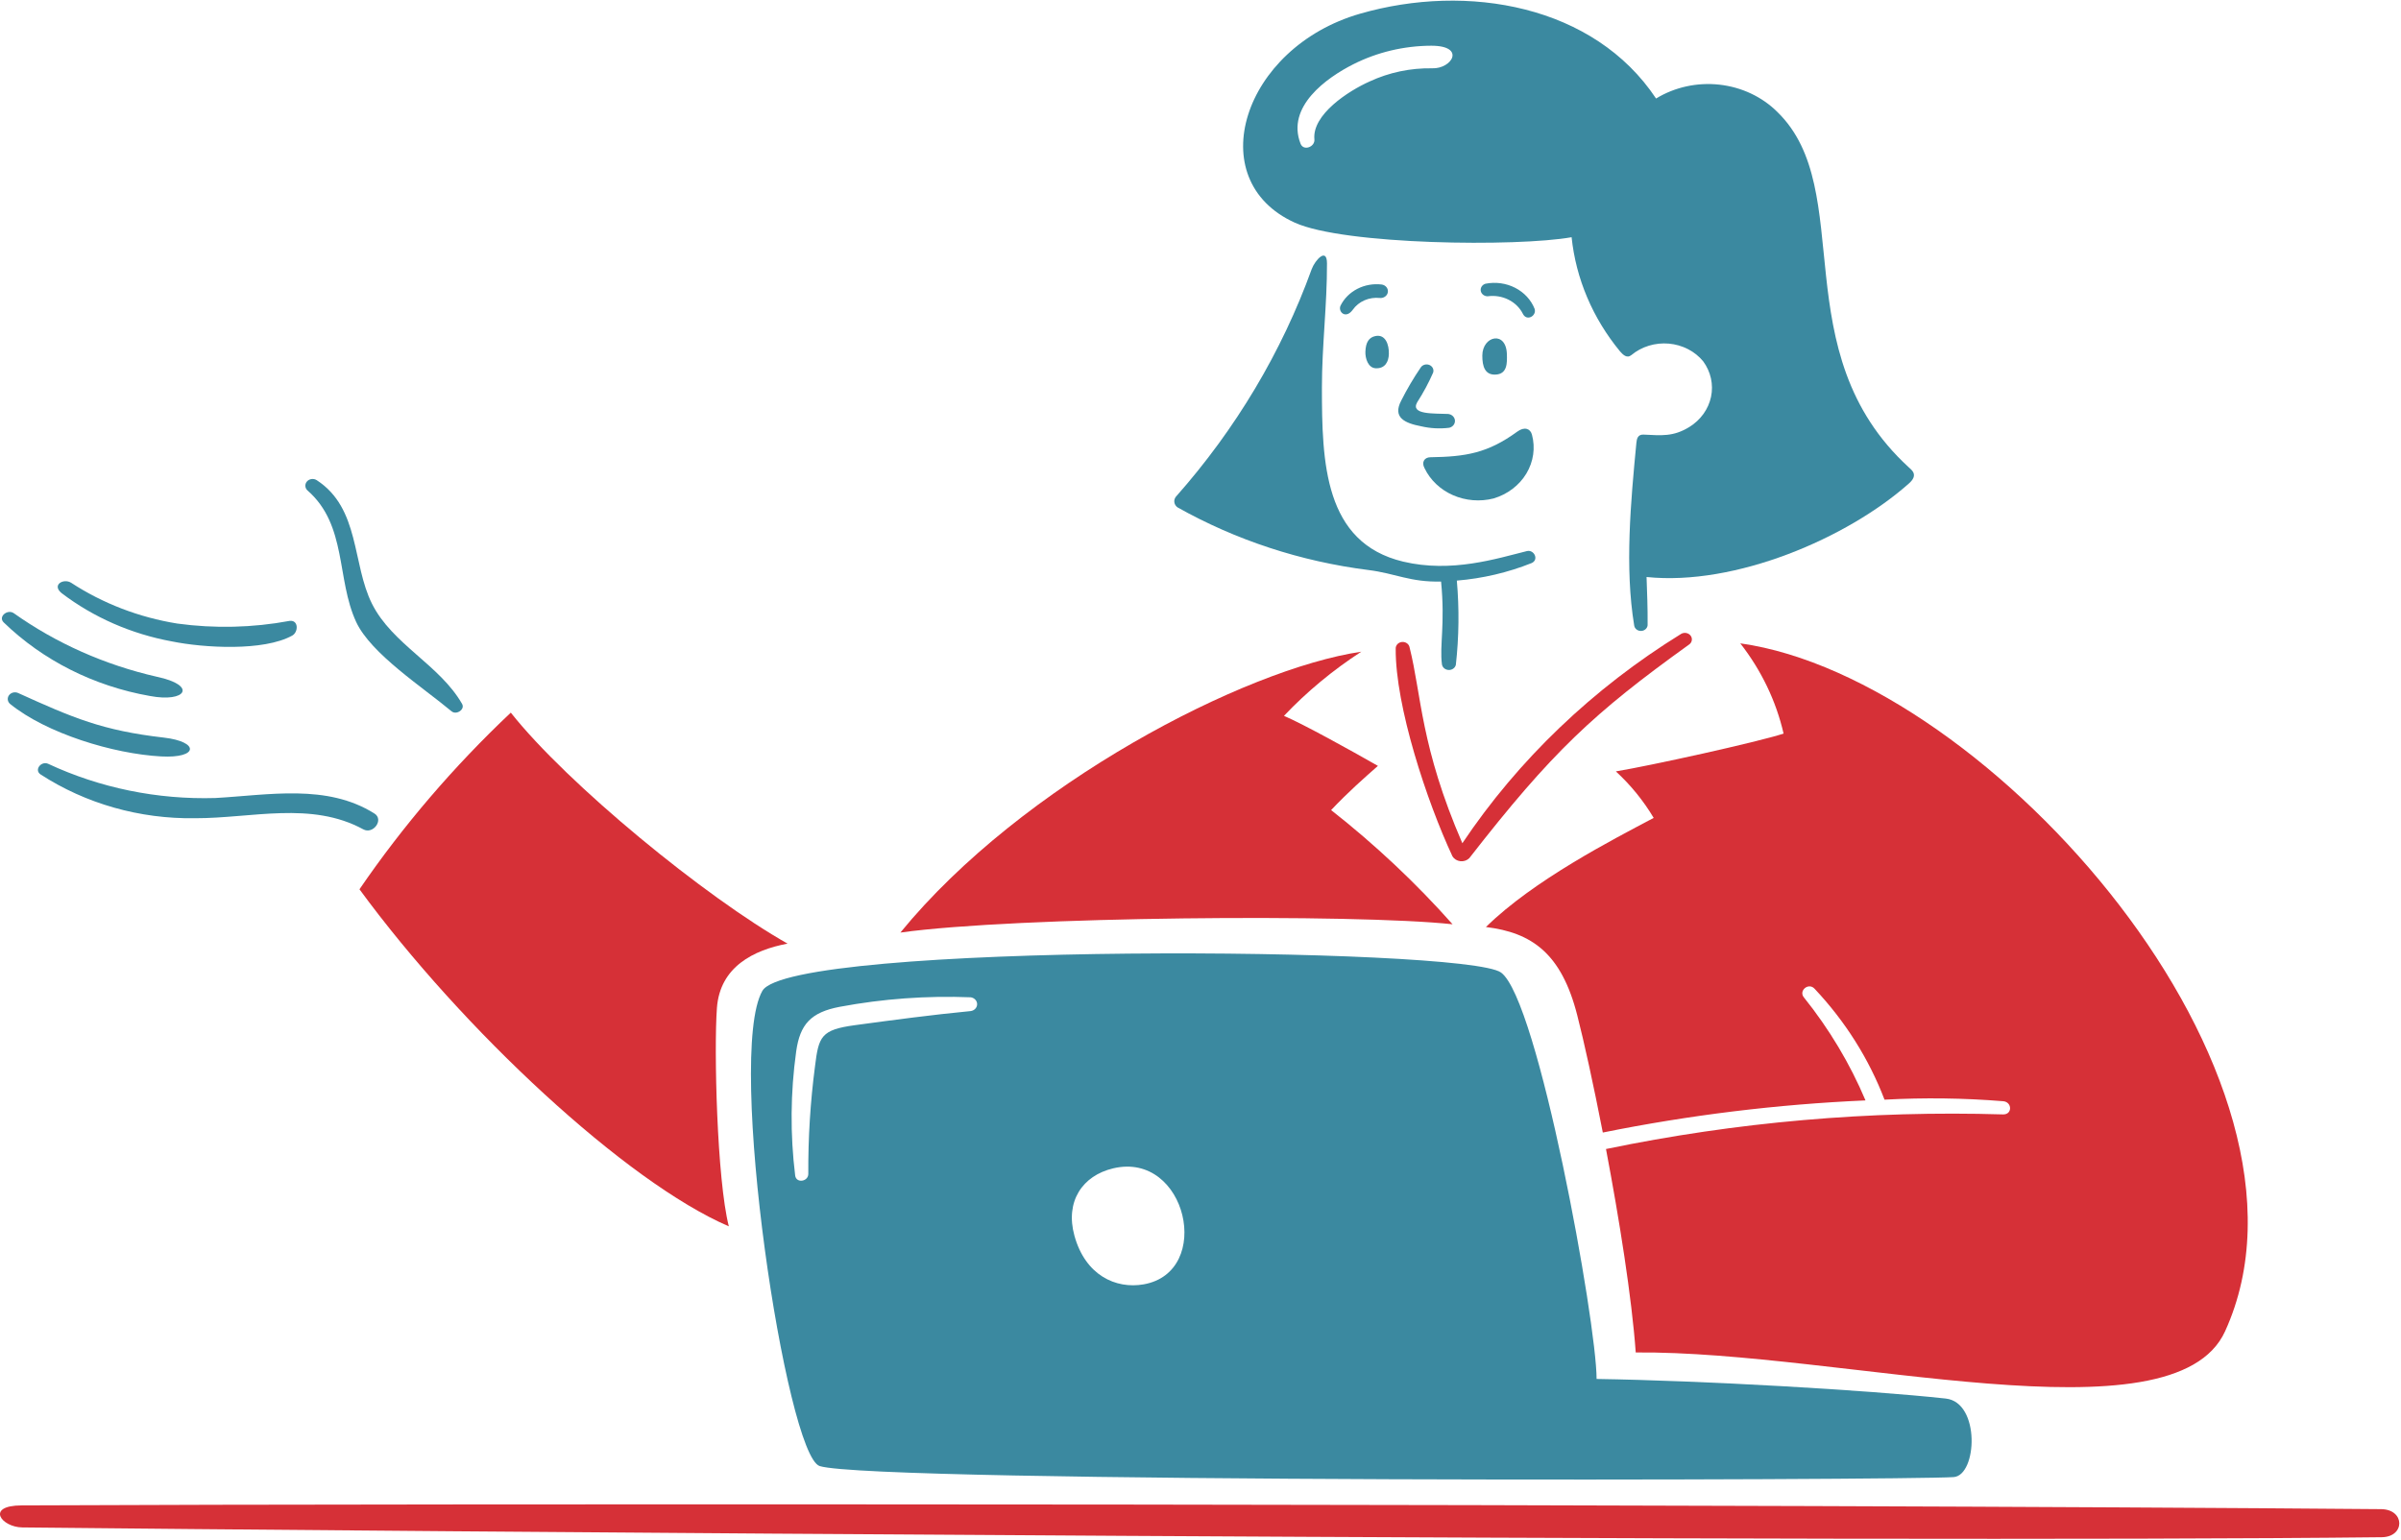 <svg width="656" height="421" viewBox="0 0 656 421" fill="none" xmlns="http://www.w3.org/2000/svg">
<path d="M418.471 153.888C411.979 156.482 405.08 158.1 398.036 158.681C398.712 166.342 398.622 174.043 397.768 181.688C397.675 182.101 397.428 182.47 397.069 182.73C396.71 182.99 396.264 183.124 395.809 183.109C395.354 183.093 394.919 182.93 394.582 182.647C394.244 182.363 394.026 181.979 393.965 181.561C393.289 176.333 394.869 170.67 393.73 158.939C385.275 159.15 381.313 156.725 373.884 155.791C355.411 153.457 337.655 147.627 321.723 138.665C321.25 138.329 320.938 137.835 320.856 137.288C320.775 136.741 320.929 136.187 321.286 135.745C337.632 117.274 350.202 96.201 358.379 73.558C359.344 70.999 362.544 67.56 362.558 71.966C362.598 83.258 361.174 94.544 361.174 105.854C361.174 126.379 361.763 148.335 383.373 153.493C396.626 156.648 408.96 152.647 417.163 150.62C419.111 150.122 420.557 152.955 418.471 153.888Z" fill="#3B89A0"/>
<path d="M387.187 109.972C385.293 113.367 391.749 112.965 395.621 113.136C396.11 113.174 396.568 113.37 396.915 113.691C397.262 114.012 397.475 114.436 397.516 114.888C397.557 115.341 397.424 115.792 397.14 116.162C396.856 116.532 396.439 116.796 395.964 116.909C393.404 117.228 390.802 117.092 388.297 116.508C383.822 115.648 380.405 114.123 382.842 109.483C384.417 106.352 386.207 103.316 388.199 100.395C388.444 100.041 388.819 99.782 389.255 99.665C389.691 99.549 390.158 99.583 390.569 99.761C390.979 99.94 391.306 100.251 391.487 100.636C391.669 101.021 391.692 101.453 391.554 101.853C390.323 104.658 388.863 107.372 387.187 109.972Z" fill="#3B89A0"/>
<path d="M411.715 96.896C411.758 99.043 411.932 102.298 408.512 102.382C405.757 102.452 404.984 100.198 404.998 97.184C405.013 91.755 411.574 90.243 411.715 96.896Z" fill="#3B89A0"/>
<path d="M379.465 96.759C379.407 98.812 378.464 100.749 375.901 100.652C373.761 100.572 372.991 97.896 373.052 96.133C373.143 93.531 374.028 92.203 375.807 91.842C378.536 91.286 379.541 94.183 379.465 96.759Z" fill="#3B89A0"/>
<path d="M376.989 81.439C375.557 81.286 374.107 81.506 372.803 82.074C371.498 82.643 370.392 83.537 369.607 84.657C367.626 87.366 365.508 85.142 366.26 83.536C367.225 81.584 368.842 79.97 370.872 78.931C372.902 77.891 375.238 77.482 377.539 77.763C378.052 77.844 378.512 78.106 378.82 78.495C379.128 78.885 379.261 79.369 379.189 79.847C379.118 80.325 378.848 80.758 378.438 81.055C378.027 81.352 377.507 81.49 376.989 81.439Z" fill="#3B89A0"/>
<path d="M406.437 80.977C405.985 80.975 405.55 80.823 405.208 80.551C404.866 80.278 404.64 79.902 404.57 79.489C404.501 79.076 404.592 78.654 404.828 78.298C405.064 77.942 405.429 77.675 405.859 77.545C408.618 76.998 411.498 77.393 413.967 78.657C416.436 79.921 418.327 81.969 419.292 84.423C419.888 86.339 417.123 87.911 416.075 85.76C415.243 84.106 413.855 82.746 412.117 81.883C410.379 81.021 408.386 80.703 406.437 80.977Z" fill="#3B89A0"/>
<path d="M389.215 127.964C390.769 131.204 393.527 133.819 396.989 135.336C400.45 136.853 404.385 137.17 408.078 136.23C411.887 135.093 415.087 132.66 417.033 129.425C418.979 126.189 419.525 122.39 418.561 118.796C418.12 117.123 416.501 116.541 414.556 117.96C406.419 123.894 400.396 124.82 390.78 124.967C389.219 124.991 388.304 126.285 389.215 127.964Z" fill="#3B89A0"/>
<path d="M126.253 192.386C127.113 193.894 124.705 195.513 123.361 194.393C115.577 187.873 101.327 178.671 97.307 169.974C91.885 158.267 94.846 143.606 84.116 134.133C83.729 133.826 83.485 133.394 83.433 132.926C83.381 132.457 83.527 131.988 83.839 131.616C84.151 131.244 84.605 130.997 85.109 130.927C85.612 130.857 86.125 130.969 86.542 131.239C98.399 138.956 96.15 154.065 101.642 165.024C107.209 176.119 120.15 181.712 126.253 192.386Z" fill="#3B89A0"/>
<path d="M46.95 175.299C35.89 173.269 25.544 168.737 16.837 162.107C14.043 159.829 17.391 157.992 19.429 159.267C28.088 164.928 37.999 168.738 48.443 170.422C58.638 171.818 69.017 171.571 79.12 169.693C81.611 169.385 81.557 172.757 79.843 173.707C72.049 178.039 55.699 177.082 46.95 175.299Z" fill="#3B89A0"/>
<path d="M0.986 170.085C-0.561 168.516 2.041 166.432 3.74 167.569C15.342 175.806 28.663 181.729 42.862 184.963C53.953 187.305 50.877 192.108 40.921 190.208C25.667 187.519 11.703 180.482 0.986 170.085Z" fill="#3B89A0"/>
<path d="M44.077 206.739C30.9 206.033 12.651 200.414 2.761 192.392C2.413 192.099 2.19 191.7 2.132 191.268C2.074 190.836 2.184 190.399 2.444 190.035C2.704 189.672 3.095 189.407 3.547 189.287C4 189.167 4.484 189.201 4.912 189.382C19.947 196.199 27.965 199.661 44.767 201.591C54.52 202.715 54.235 207.284 44.077 206.739Z" fill="#3B89A0"/>
<path d="M102.314 222.347C104.964 224.019 101.952 228.137 99.252 226.659C85.002 218.895 68.774 223.648 53.295 223.625C38.201 223.861 23.415 219.665 11.061 211.639C9.278 210.405 11.241 207.937 13.125 208.736C27.27 215.346 42.983 218.567 58.822 218.102C73.452 217.283 89.307 214.152 102.314 222.347Z" fill="#3B89A0"/>
<path d="M650.739 420.13C506.048 421.759 94.079 418.404 6.083 417.454C0.415 417.394 -4.083 411.473 5.92 411.433C119.07 410.894 482.236 411.022 650.529 412.457C657.155 412.497 657.173 420.056 650.739 420.13Z" fill="#D63037"/>
<path d="M371.932 178.113C340.12 182.796 279.186 214.269 246.003 254.874C277.454 250.468 370.215 249.716 396.872 252.609C386.842 241.308 375.736 230.863 363.686 221.4C368.313 216.493 372.666 212.676 376.472 209.318C368.856 204.97 356.333 198.032 350.806 195.644C357.067 189.041 364.16 183.156 371.932 178.113Z" fill="#D63037"/>
<path d="M441.488 210.827C445.566 214.588 449.045 218.868 451.819 223.538C440.667 229.452 419.039 240.527 405.985 253.362C418.449 254.874 426.59 260.47 430.928 277.446C432.794 284.728 435.368 296.412 437.92 309.528C461.537 304.752 485.545 301.814 509.692 300.747C505.455 290.708 499.791 281.236 492.85 272.582C491.36 270.759 494.122 268.444 495.767 270.214C504.151 279.118 510.638 289.41 514.887 300.546C525.703 299.955 536.552 300.097 547.346 300.971C549.804 301.229 549.833 304.63 547.288 304.574C510.835 303.475 474.377 306.653 438.787 314.033C442.42 333.207 445.84 354.632 446.914 369.634C502.946 369.129 593.849 394.748 607.937 363.844C639.489 294.632 543.662 185.395 475.48 175.831C481.235 183.202 485.265 191.603 487.312 200.497C479.843 202.896 451.284 209.188 441.488 210.827Z" fill="#D63037"/>
<path d="M399.543 230.462C388.083 203.999 388.394 189.914 385.126 176.942C385.051 176.494 384.793 176.09 384.405 175.814C384.018 175.537 383.53 175.409 383.043 175.456C382.556 175.503 382.107 175.721 381.789 176.065C381.471 176.41 381.308 176.854 381.334 177.306C381.219 192.964 389.84 219.045 396.843 234.041C397.064 234.404 397.375 234.714 397.751 234.945C398.126 235.175 398.555 235.321 399.002 235.37C399.45 235.419 399.904 235.37 400.327 235.226C400.75 235.082 401.13 234.848 401.437 234.543C424.114 205.404 435.444 194.878 461.446 176.189C461.851 175.924 462.129 175.524 462.221 175.074C462.314 174.623 462.215 174.157 461.944 173.773C461.673 173.389 461.252 173.117 460.769 173.014C460.285 172.912 459.778 172.986 459.353 173.222C435.222 188.124 414.826 207.643 399.543 230.462Z" fill="#D63037"/>
<path d="M215.175 257.894C192.87 245.31 155.061 214.352 139.56 194.767C123.982 209.47 110.124 225.653 98.215 243.046C126.434 281.553 171.122 323.095 199.128 335.164C195.874 322.326 195.046 286.838 195.874 275.512C196.702 264.186 205.927 259.657 215.175 257.894Z" fill="#D63037"/>
<path d="M531.603 382.228C510.025 379.886 465.278 377.321 436.221 376.876C436.221 361.439 420.265 273.181 410.11 265.798C400.386 258.727 215.905 257.409 208.288 270.816C198.275 288.464 214.824 397.799 223.963 400.686C238.831 405.369 521.438 404.589 533.768 403.696C540.214 403.244 541.132 383.255 531.603 382.228ZM265.235 276.329C254.52 277.365 244.268 278.737 233.582 280.185C224.331 281.44 223.677 283.233 222.672 291.448C221.398 301.203 220.787 311.022 220.843 320.847C220.843 322.938 217.557 323.486 217.257 321.285C215.874 310.01 215.966 298.622 217.532 287.367C218.566 279.981 221.508 276.663 229.461 275.161C241.22 272.963 253.224 272.091 265.21 272.565C265.697 272.631 266.142 272.856 266.465 273.199C266.787 273.543 266.967 273.982 266.97 274.437C266.973 274.892 266.799 275.333 266.481 275.68C266.163 276.027 265.721 276.257 265.235 276.329ZM312.469 351.019C304.823 352.357 296.541 348.53 293.559 337.739C290.967 328.373 295.728 321.305 304.136 319.315C324.272 314.552 331.628 347.631 312.469 351.019Z" fill="#3B89A0"/>
<path d="M521.488 127.7C487.109 96.18 507.603 51.989 485.616 30.605C481.458 26.457 475.843 23.811 469.773 23.137C463.702 22.463 457.571 23.806 452.47 26.925C435.534 1.44 400.989 -4.728 371.577 3.751C339.523 12.993 328.038 49.203 353.77 60.857C367.254 66.965 414.592 67.483 429.392 64.831C430.577 76.17 435.16 86.978 442.627 96.036C443.393 96.889 444.463 98.07 445.735 97.04C447.111 95.892 448.73 95.022 450.488 94.484C452.247 93.945 454.107 93.751 455.951 93.912C457.795 94.074 459.583 94.588 461.201 95.423C462.819 96.257 464.232 97.393 465.35 98.759C466.379 100.166 467.097 101.747 467.464 103.411C467.83 105.075 467.838 106.79 467.486 108.456C467.135 110.123 466.43 111.71 465.414 113.124C464.398 114.538 463.09 115.753 461.566 116.698C457.144 119.404 453.992 119.01 449.04 118.779C447.489 118.709 447.2 119.91 447.095 121.007C445.566 136.942 443.87 155.126 446.498 170.974C446.566 171.414 446.816 171.812 447.196 172.084C447.576 172.356 448.056 172.48 448.533 172.429C449.01 172.378 449.447 172.158 449.751 171.813C450.055 171.469 450.202 171.029 450.16 170.586C450.196 166.291 450.023 161.996 449.871 157.698C474.073 160.203 504.718 147.104 521.56 132.129C524.228 129.784 522.319 128.463 521.488 127.7ZM391.276 18.666C385.375 18.568 379.536 19.795 374.26 22.242C368.4 24.845 358.451 31.314 359.12 38.098C359.319 40.131 356.159 41.376 355.339 39.278C351.38 29.17 362.399 21.272 369.745 17.563C376.288 14.259 383.619 12.517 391.073 12.495C400.609 12.505 396.673 18.877 391.276 18.666Z" fill="#3B89A0"/>
</svg>

